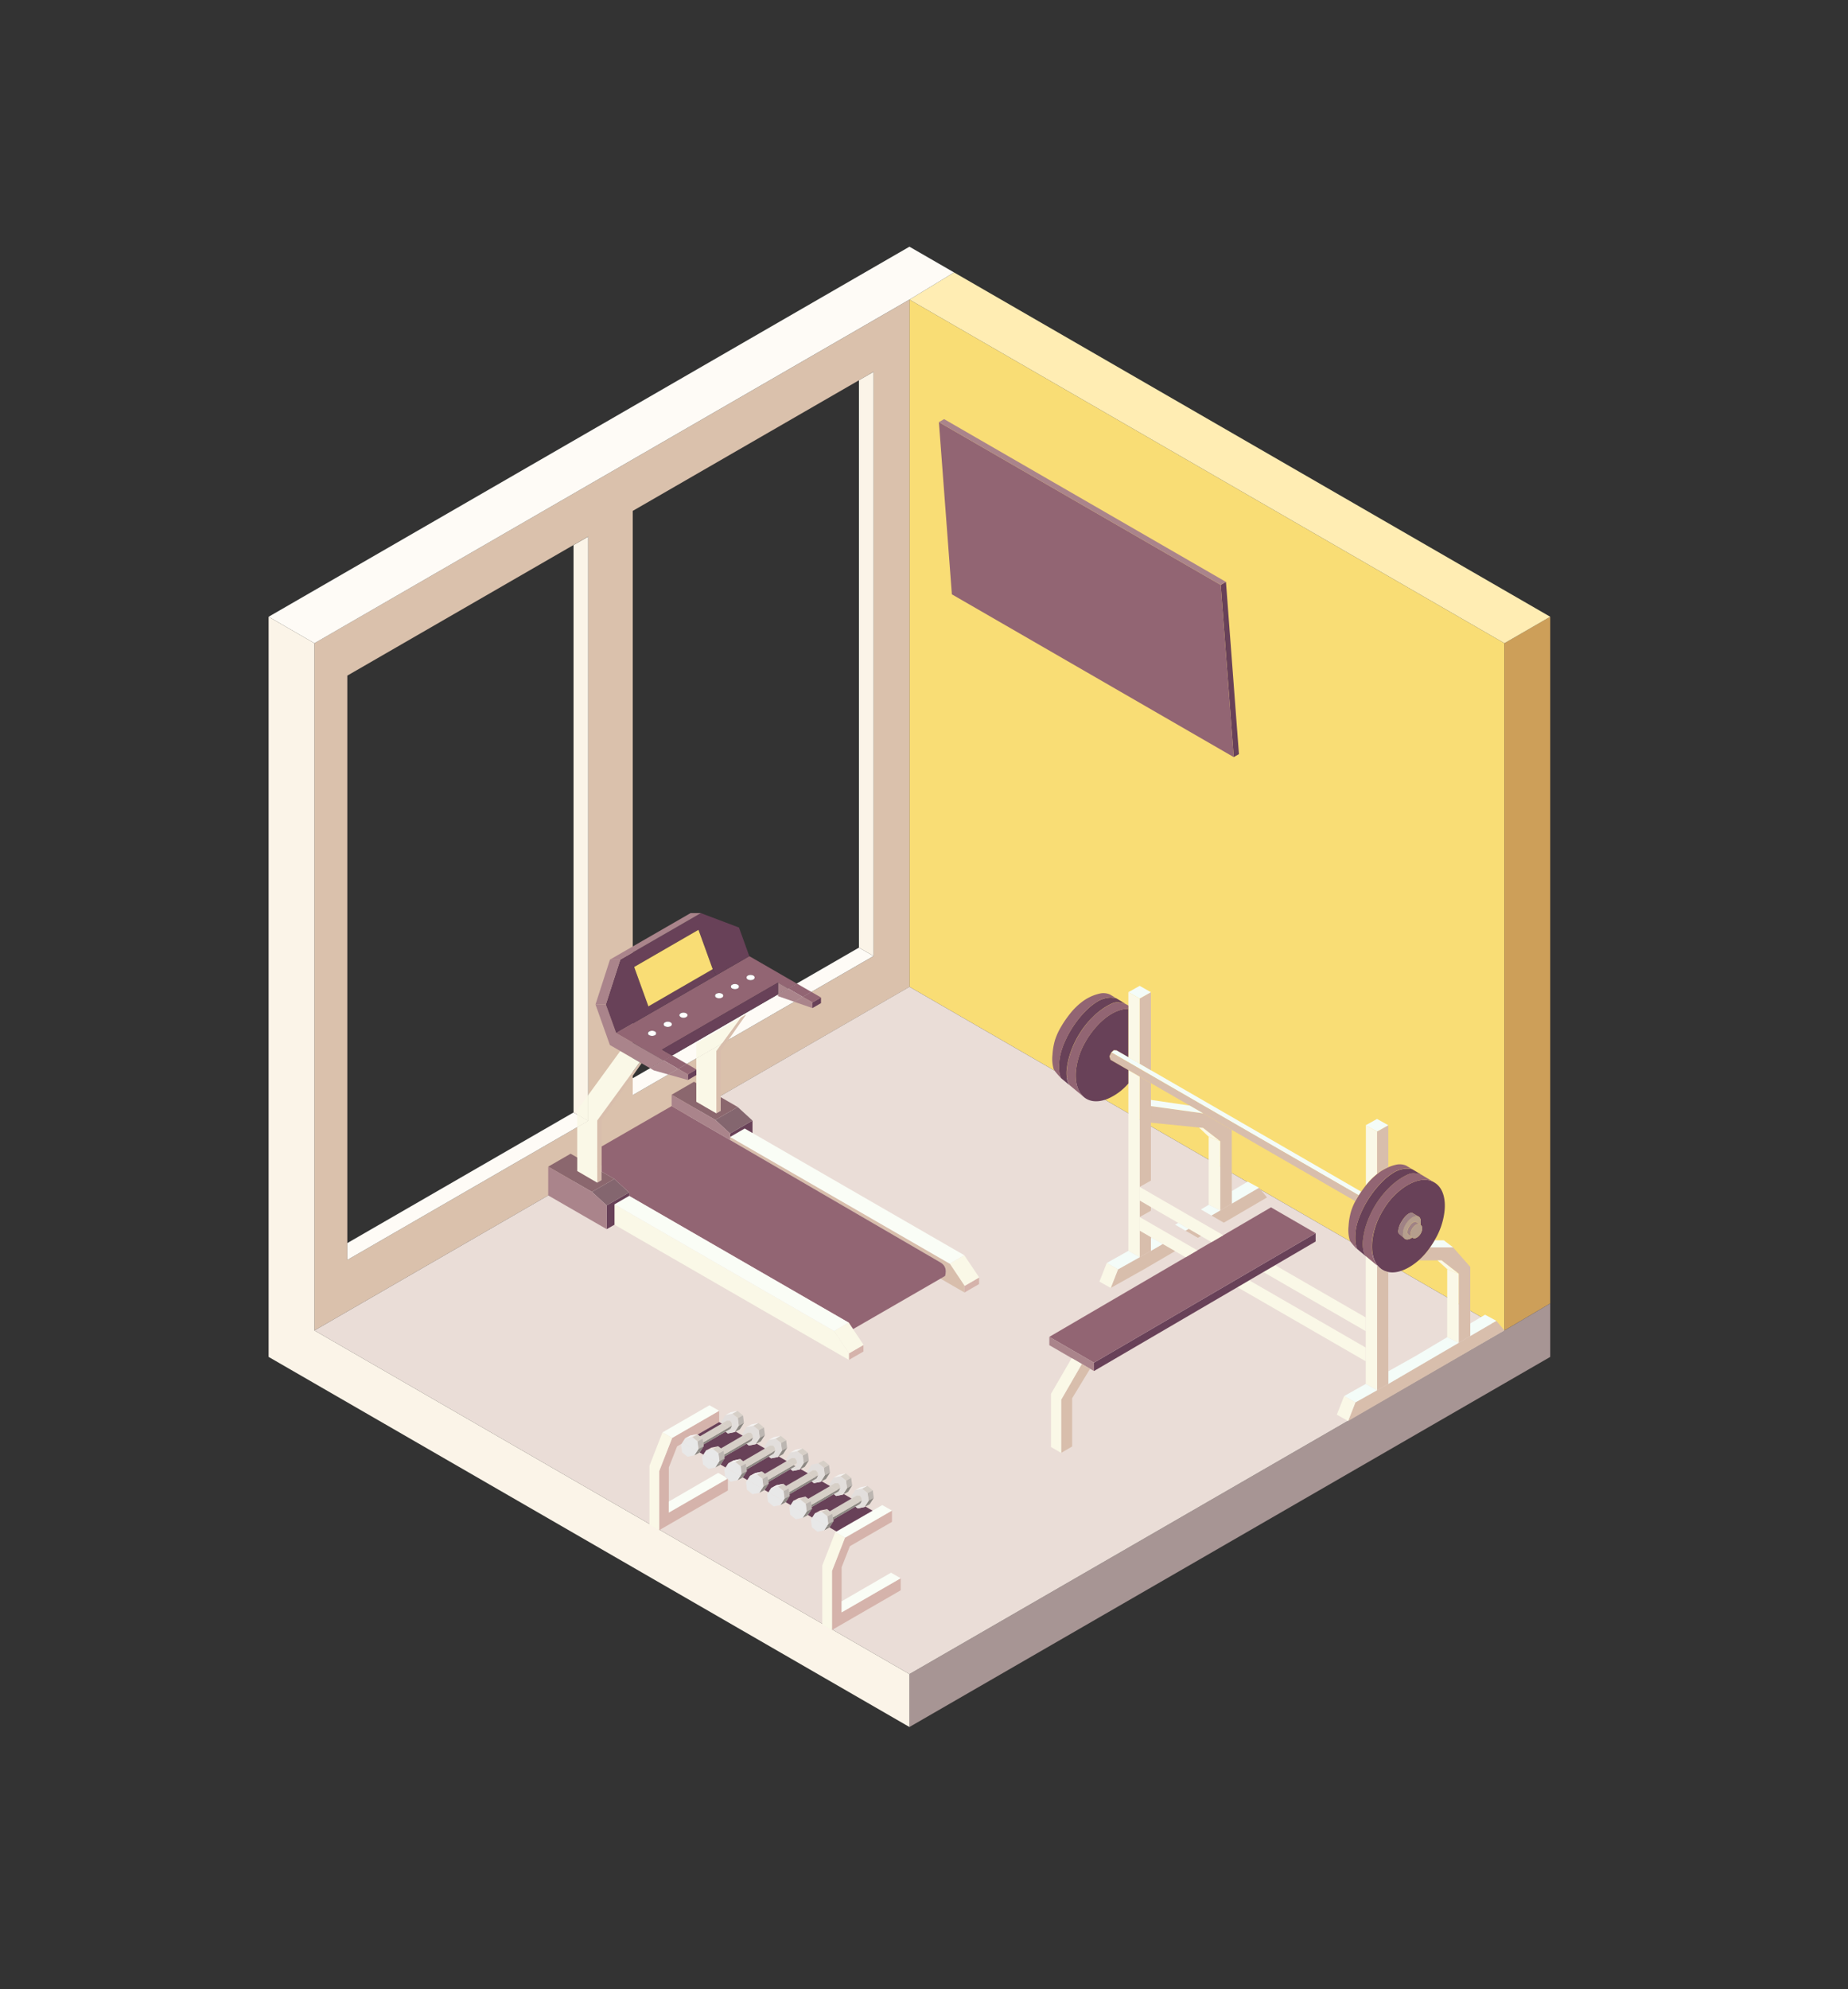 <svg xmlns="http://www.w3.org/2000/svg" viewBox="0 0 735.98 792"><rect x="0" y="0" width="735.98" height="792" fill="#333333" stroke="none"/><defs><style>.cls-1{fill:none;}.cls-2{fill:#f9dd75;}.cls-3{fill:#cd9f59;}.cls-4{fill:#a79594;}.cls-5{fill:#dac1ac;}.cls-6{fill:#fefbf6;}.cls-7{fill:#fbf4e8;}.cls-8{fill:#ffedb3;}.cls-9{fill:#eaddd7;}.cls-10{fill:#d8beac;}.cls-11{fill:#f4fcf8;}.cls-12{fill:#faf8e7;}.cls-13{fill:#684158;}.cls-14{fill:#926573;}.cls-15{fill:#b59e8d;}.cls-16{fill:#9f8285;}.cls-17{fill:#aa848b;}.cls-18{fill:#d5b3ab;}.cls-19{fill:#fafdf6;}.cls-20{fill:#bcb6b1;}.cls-21{fill:#8c8883;}.cls-22{fill:#d6cfc7;}.cls-23{fill:#e2dedc;}.cls-24{fill:#f4f3f2;}.cls-25{fill:#e8e8e8;}.cls-26{fill:#fff;}.cls-27{fill:#84666f;}.cls-28{fill:#8b676e;}</style></defs><g id="Background"><path class="cls-1" d="M138.34,269V494.91l90.08-52V217ZM252,203.41V429.29l90.08-52V151.41ZM138.34,269V494.91l90.08-52V217ZM252,203.41V429.29l90.08-52V151.41Zm110.19-84.13V392.91l237,136.81V256.09ZM138.34,269V494.91l90.08-52V217ZM252,203.41V429.29l90.08-52V151.41Zm110.19-84.13V392.91l237,136.81V256.09ZM138.34,269V494.91l90.08-52V217ZM252,203.41V429.29l90.08-52V151.41Zm110.19-84.13V392.91l237,136.81V256.09ZM138.34,269V494.91l90.08-52V217ZM252,203.41V429.29l90.08-52V151.41Zm110.19-84.13V392.91l237,136.81V256.09ZM138.34,269V494.91l90.08-52V217ZM252,203.41V429.29l90.08-52V151.41Zm110.19-84.13V392.91l237,136.81V256.09Zm0-21.06L380,108.47l237.43,137.1V540.26L362.19,687.59H656.88V98.22Zm237,157.87-237-136.81V392.91l237,136.81ZM252,429.29l90.08-52V151.41l-90.08,52ZM138.34,494.91l90.08-52V217l-90.08,52ZM362.19,119.28V392.91l237,136.81V256.09ZM252,203.41V429.29l90.08-52V151.41ZM138.34,269V494.91l90.08-52V217ZM362.19,119.28V392.91l237,136.81V256.09ZM252,203.41V429.29l90.08-52V151.41ZM138.34,269V494.91l90.08-52V217ZM362.19,119.28V392.91l237,136.81V256.09ZM252,203.41V429.29l90.08-52V151.41ZM138.34,269V494.91l90.08-52V217ZM362.19,119.28V392.91l237,136.81V256.09ZM252,203.41V429.29l90.08-52V151.41ZM138.34,269V494.91l90.08-52V217ZM107,540.26V245.57L362.19,98.22H67.5V687.59H362.19l-237-136.81ZM252,203.41V429.29l90.08-52V151.41ZM138.34,269V494.91l90.08-52V217Zm0,0V494.91l90.08-52V217ZM252,203.41V429.29l90.08-52V151.41Zm0,0V429.29l90.08-52V151.41ZM138.34,269V494.91l90.08-52V217Z"/><polygon class="cls-1" points="342.08 151.41 342.08 377.29 252 429.3 252 203.41 342.08 151.41"/><polygon class="cls-2" points="599.15 256.1 599.15 529.72 362.19 392.9 362.19 119.28 599.15 256.1"/><polygon class="cls-3" points="617.39 245.56 617.39 518.97 599.15 529.72 599.15 256.1 617.39 245.56"/><polygon class="cls-4" points="617.39 518.97 617.39 540.25 362.19 687.6 362.19 666.53 599.15 529.72 617.39 518.97"/><path class="cls-5" d="M125.22,256.09V529.72l237-136.81V119.28Zm109,190.18-95.9,55.37V269l90.08-52,5.82-3.37ZM347.9,380.65,252,436V203.41l90.08-52L347.9,148Z"/><polygon class="cls-6" points="347.9 380.64 252 436.01 252 429.3 342.08 377.29 347.9 380.64"/><polygon class="cls-6" points="234.24 446.26 138.34 501.63 138.34 494.92 228.42 442.92 234.24 446.26"/><polygon class="cls-7" points="347.9 148.04 347.9 380.64 342.08 377.29 342.08 151.41 347.9 148.04"/><polygon class="cls-7" points="234.24 213.66 234.24 446.26 228.42 442.92 228.42 217.03 234.24 213.66"/><polygon class="cls-8" points="617.39 245.56 599.15 256.1 362.19 119.28 379.96 108.47 617.39 245.56"/><polygon class="cls-6" points="379.96 108.47 362.19 119.28 125.22 256.1 106.98 245.56 362.19 98.22 379.96 108.47"/><polygon class="cls-9" points="599.15 529.72 362.19 666.53 125.22 529.72 362.19 392.9 599.15 529.72"/><polygon class="cls-7" points="362.19 666.53 362.19 687.6 125.22 550.78 106.98 540.25 106.98 245.56 125.22 256.1 125.22 529.72 362.19 666.53"/><line class="cls-1" x1="617.81" y1="518.72" x2="617.39" y2="518.97"/></g><g id="Objects"><polygon class="cls-10" points="595.94 525.88 599.15 529.72 536.9 565.77 539.81 558.35 548.42 553.52 552.91 551 580.94 534.63 585.55 531.93 595.94 525.88"/><polygon class="cls-11" points="595.94 525.88 585.55 531.93 585.55 526.93 591.43 523.45 595.94 525.88"/><path class="cls-10" d="M585.55,531.94l-4.61,2.7V507.11l-6.84-5.31H565a27.58,27.58,0,0,0,4.58-5.17h9.12l6.84,7.78v27.53Z"/><polygon class="cls-12" points="580.94 507.12 580.94 534.63 576.36 532.4 576.36 505.31 580.94 507.12"/><polygon class="cls-12" points="580.94 507.12 576.36 505.31 572.49 501.8 574.1 501.8 580.94 507.12"/><polygon class="cls-11" points="580.94 534.63 552.91 551 552.91 545.98 563.84 539.85 576.36 532.4 580.94 534.63"/><path class="cls-11" d="M578.71,496.63h-9.12c.44-.64.87-1.27,1.28-1.94.18-.29.36-.58.52-.88H575Z"/><path class="cls-13" d="M565,501.8a25.94,25.94,0,0,1-3.06,2.29c-2.5,1.6-5.91,3-9,2.36a6.81,6.81,0,0,1-3.16-1.44l-.23-.19h0a8.46,8.46,0,0,1-1.08-1.17h0c-2.21-2.94-2.3-7.23-1.82-10.47A29.57,29.57,0,0,1,551,481.55a28.33,28.33,0,0,1,8.51-9.06c3.15-2.09,7.91-4,11.75-1.68,4,2.39,4.49,7.8,4,11.7a28.55,28.55,0,0,1-3.93,11.3c-.16.3-.34.59-.52.88-.41.67-.84,1.3-1.28,1.94A27.58,27.58,0,0,1,565,501.8Zm.75-10.61c.56-.93,1.13-2.78-.06-3.55h0c.29-1.35.17-3-1-3.39l-2.29-1.36a1,1,0,0,0-.78.06A5.1,5.1,0,0,0,560,484a10.33,10.33,0,0,0-1.08,1.26c-.3.41-.59.85-.85,1.29a10.47,10.47,0,0,0-.67,1.34,9.06,9.06,0,0,0-.41,1.41,4,4,0,0,0-.12,1.24c0,.13,0,.25.37.72l2,1.7c.71.86,2,.59,3.21-.24l.09.07C563.79,493.57,565.18,492.16,565.76,491.19Z"/><path class="cls-14" d="M566,467.66l5.26,3.15c-3.84-2.29-8.6-.41-11.75,1.68a28.33,28.33,0,0,0-8.51,9.06,29.57,29.57,0,0,0-4.43,11.61c-.48,3.24-.39,7.53,1.82,10.47h0v.26l-4.5-3.75a6.39,6.39,0,0,1-1-2.58,14.14,14.14,0,0,1,0-4.59,28.82,28.82,0,0,1,.93-4.37,34.24,34.24,0,0,1,1.53-4.18,36.18,36.18,0,0,1,1.94-3.83,35.6,35.6,0,0,1,2.52-3.79,34.92,34.92,0,0,1,3.14-3.63,29.57,29.57,0,0,1,3.65-3.15,24,24,0,0,1,4-2.35c1.1-.52,2.25-.91,5.4,0Z"/><path class="cls-13" d="M562.44,465.53l3.58,2.13c-3.15-.89-4.3-.5-5.4,0a24,24,0,0,0-4,2.35,29.57,29.57,0,0,0-3.65,3.15,34.92,34.92,0,0,0-3.14,3.63,35.6,35.6,0,0,0-2.52,3.79,36.18,36.18,0,0,0-1.94,3.83,34.24,34.24,0,0,0-1.53,4.18,28.82,28.82,0,0,0-.93,4.37,14.14,14.14,0,0,0,0,4.59,6.39,6.39,0,0,0,1,2.58l-3.43-2.87a11.21,11.21,0,0,1-.75-3.84,21,21,0,0,1,.61-5.71A28.59,28.59,0,0,1,542,483a41.2,41.2,0,0,1,4.89-8.36,38.86,38.86,0,0,1,3.47-4,24.21,24.21,0,0,1,4.22-3.48,11.06,11.06,0,0,1,5.63-1.88A10.33,10.33,0,0,1,562.44,465.53Z"/><path class="cls-15" d="M565.7,487.64c1.19.77.62,2.62.06,3.55s-2,2.38-3.24,1.62l-.09-.07a.38.38,0,0,1-.13-.09h0c-1-.83-.43-2.54.1-3.45s2-2.37,3.24-1.6A.15.15,0,0,1,565.7,487.64Z"/><path class="cls-15" d="M564.66,484.24c1.21.37,1.33,2,1,3.39h0a.15.15,0,0,0-.07-.05l-1.8-1.08a.68.68,0,0,0-.53,0,2.82,2.82,0,0,0-1,.58,4.49,4.49,0,0,0-.66.73,6.19,6.19,0,0,0-.51.75,5.26,5.26,0,0,0-.39.79,4.63,4.63,0,0,0-.2.86,2.16,2.16,0,0,0,0,.76c0,.07,0,.15.29.46l1.46,1.2h0a.38.38,0,0,0,.13.09c-1.16.83-2.5,1.1-3.21.24a2.33,2.33,0,0,1-.48-1.2,7.37,7.37,0,0,1,1.28-4.56c.74-1.17,2.12-2.73,3.64-3A2.07,2.07,0,0,1,564.66,484.24Z"/><path class="cls-16" d="M563.83,486.51l1.8,1.08c-1.27-.77-2.66.64-3.24,1.6s-1.07,2.62-.1,3.45l-1.46-1.2c-.26-.31-.28-.39-.29-.46a2.16,2.16,0,0,1,0-.76,4.63,4.63,0,0,1,.2-.86,5.26,5.26,0,0,1,.39-.79,6.19,6.19,0,0,1,.51-.75,4.49,4.49,0,0,1,.66-.73,2.82,2.82,0,0,1,1-.58A.68.68,0,0,1,563.83,486.51Z"/><path class="cls-16" d="M562.37,482.88l2.29,1.36a2.07,2.07,0,0,0-1,0c-1.52.27-2.9,1.83-3.64,3a7.37,7.37,0,0,0-1.28,4.56,2.33,2.33,0,0,0,.48,1.2l-2-1.7c-.34-.47-.36-.59-.37-.72a4,4,0,0,1,.12-1.24,9.06,9.06,0,0,1,.41-1.41,10.47,10.47,0,0,1,.67-1.34c.26-.44.55-.88.85-1.29A10.33,10.33,0,0,1,560,484a5.1,5.1,0,0,1,1.56-1.08A1,1,0,0,1,562.37,482.88Z"/><path class="cls-14" d="M560.06,464.11l2.38,1.42a10.33,10.33,0,0,0-2.23-.3,11.06,11.06,0,0,0-5.63,1.88,24.21,24.21,0,0,0-4.22,3.48,38.86,38.86,0,0,0-3.47,4A41.2,41.2,0,0,0,542,483a28.59,28.59,0,0,0-1.65,4.78,21,21,0,0,0-.61,5.71,11.21,11.21,0,0,0,.75,3.84l-.44-.37c-2.2-2.39-2.43-2.94-2.6-3.51a14.64,14.64,0,0,1-.37-5.33,26.34,26.34,0,0,1,1-5.85,23.37,23.37,0,0,1,1.68-4c.25-.46.52-.93.79-1.4.19-.32.38-.65.58-.95.31-.49.63-1,1-1.46q.88-1.29,1.86-2.49a.13.13,0,0,1,0-.06,27,27,0,0,1,4.45-4.5l.21-.16a18.44,18.44,0,0,1,4.28-2.52,17.42,17.42,0,0,1,3.06-1A6.47,6.47,0,0,1,560.06,464.11Z"/><path class="cls-10" d="M552.91,546v5l-4.49,2.52V503.9l1.08.91h0l.23.19a6.81,6.81,0,0,0,3.16,1.44Z"/><path class="cls-10" d="M552.91,464.69h0a18.44,18.44,0,0,0-4.28,2.52l-.21.16V450.53l4.49-2.51Z"/><polygon class="cls-11" points="552.91 448.01 548.42 450.52 543.92 448.01 548.42 445.5 552.91 448.01"/><polygon class="cls-12" points="548.42 503.89 548.42 553.52 543.92 551 543.92 542 543.92 536.54 543.92 531.43 543.92 530 543.92 524.55 543.92 519.45 543.92 500.14 548.42 503.89"/><path class="cls-12" d="M548.42,450.53v16.85a27,27,0,0,0-4.45,4.5.13.13,0,0,0,0,.06h0V448Z"/><polygon class="cls-11" points="548.42 553.52 539.81 558.35 535.31 555.84 543.92 551 548.42 553.52"/><polygon class="cls-12" points="543.92 536.54 543.92 542 492.82 512.5 497.51 509.75 543.92 536.54"/><polygon class="cls-12" points="543.92 524.55 543.92 530 503.14 506.46 507.84 503.73 543.92 524.55"/><path class="cls-11" d="M458.37,426.11l83.7,48.32c-.32.47-.64,1-1,1.46L442.63,419l1-.89,1.07.05,4.72,2.72,4.5,2.6Z"/><path class="cls-10" d="M541.12,475.89c-.2.3-.39.63-.58.95-.27.47-.54.94-.79,1.4l-49.18-28.38-11.4-6.58-5.34-3.09-15.46-8.92-4.49-2.59-4.5-2.61L442.32,422l-.44-1.38.75-1.58Z"/><polygon class="cls-12" points="539.81 558.35 536.9 565.77 532.4 563.25 535.31 555.84 539.81 558.35"/><polygon class="cls-13" points="523.97 490.99 523.97 494.3 512.24 501.15 507.84 503.73 503.14 506.46 501.92 507.18 497.51 509.75 492.82 512.5 435.69 545.87 435.69 542.55 523.97 490.99"/><polygon class="cls-14" points="523.97 490.99 435.69 542.55 417.9 532.27 472.17 500.57 476.86 497.82 481.27 495.25 482.49 494.55 487.19 491.8 491.59 489.23 506.18 480.7 523.97 490.99"/><polygon class="cls-10" points="501.4 472.89 504.61 476.75 487.39 486.81 482.46 483.95 485.95 481.92 490.57 479.23 490.57 479.21 501.4 472.89"/><polygon class="cls-11" points="501.4 472.89 490.57 479.21 490.57 474.23 496.89 470.46 501.4 472.89"/><polygon class="cls-13" points="488.25 231.68 493.42 300.25 491.34 301.44 486.17 232.88 488.25 231.68"/><polygon class="cls-14" points="486.17 232.88 491.34 301.44 379.09 236.63 373.92 168.06 486.17 232.88"/><polygon class="cls-10" points="490.57 474.23 490.57 479.21 490.57 479.23 485.95 481.92 485.95 454.39 479.11 449.07 477.51 448.92 458.37 447 458.37 440.39 479.17 443.27 490.57 449.86 490.57 474.23"/><polygon class="cls-17" points="488.25 231.68 486.17 232.88 373.92 168.06 376 166.87 488.25 231.68"/><polygon class="cls-12" points="469.25 486.89 458.37 480.62 453.88 478.01 453.88 472.56 487.19 491.8 482.49 494.55 482.49 494.54 478.29 492.12 473.37 489.27 469.25 486.89"/><polygon class="cls-12" points="485.95 454.39 485.95 481.92 481.38 479.69 481.37 479.69 481.37 452.58 485.95 454.39"/><polygon class="cls-12" points="485.95 454.39 481.37 452.58 477.51 448.92 479.11 449.07 485.95 454.39"/><polygon class="cls-11" points="485.95 481.92 482.46 483.95 478.27 481.54 481.37 479.69 481.38 479.69 485.95 481.92"/><polygon class="cls-11" points="473.83 440.19 479.17 443.27 458.37 440.39 458.37 437.92 473.83 440.19"/><polygon class="cls-10" points="473.37 489.27 478.29 492.12 477.07 492.83 472.14 489.99 473.37 489.27"/><polygon class="cls-12" points="476.86 497.82 472.17 500.57 467.97 498.14 463.04 495.31 458.71 492.81 458.37 492.61 453.88 490.01 453.88 484.56 476.86 497.82"/><polygon class="cls-11" points="469.25 486.89 473.37 489.27 472.14 489.99 468 487.6 469.25 486.89"/><polygon class="cls-10" points="467.97 498.14 455.46 505.45 442.36 512.79 445.27 505.38 453.88 500.55 458.37 498.02 463.04 495.31 467.97 498.14"/><polygon class="cls-11" points="463.04 495.31 458.37 498.02 458.37 493 458.71 492.81 463.04 495.31"/><polygon class="cls-10" points="453.88 478.01 458.37 480.62 458.37 482.04 453.88 484.56 453.88 478.01"/><polygon class="cls-10" points="458.37 493 458.37 498.02 453.88 500.55 453.88 490.01 458.37 492.61 458.37 493"/><polygon class="cls-10" points="458.37 447 458.37 470.05 453.88 472.56 453.88 428.68 458.37 431.26 458.37 437.92 458.37 440.39 458.37 447"/><polygon class="cls-10" points="458.37 395.04 458.37 426.11 453.88 423.5 453.88 397.56 458.37 395.04"/><polygon class="cls-11" points="458.37 395.04 453.88 397.56 449.38 395.04 453.88 392.51 458.37 395.04"/><polygon class="cls-12" points="449.38 426.07 453.88 428.68 453.88 472.56 453.88 478.01 453.88 484.56 453.88 490.01 453.88 500.55 449.38 498.02 449.38 431.38 449.38 426.07"/><polygon class="cls-12" points="453.88 397.56 453.88 423.5 449.38 420.92 449.38 401.69 449.38 400.35 449.38 395.04 453.88 397.56"/><polygon class="cls-11" points="453.88 500.55 445.27 505.38 440.77 502.86 449.38 498.02 453.88 500.55"/><path class="cls-13" d="M449.38,426.07v5.31a22.69,22.69,0,0,1-8,6c-3,1.29-6.73,1.79-9.58-.48l-.22-.2c-3-2.6-3.42-7.14-3.06-10.62a28.45,28.45,0,0,1,3.52-10.85c3-5.56,9.8-13.57,17.32-13.57v19.22l-4.72-2.72-1.07-.05-1,.89-.75,1.58.44,1.38Z"/><path class="cls-14" d="M449.38,400.35v1.34c-7.52,0-14.31,8-17.32,13.57a28.45,28.45,0,0,0-3.52,10.85c-.36,3.48.06,8,3.06,10.62l-5.6-4.66a6,6,0,0,1-1-2.59,14.39,14.39,0,0,1,0-4.58,30.12,30.12,0,0,1,.94-4.37,35,35,0,0,1,1.52-4.19,36.18,36.18,0,0,1,1.94-3.83,40.19,40.19,0,0,1,2.52-3.79A35,35,0,0,1,435,405.1,29.66,29.66,0,0,1,438.7,402a23.61,23.61,0,0,1,4-2.36c1.1-.5,2.24-.91,5.41,0Z"/><path class="cls-13" d="M444.52,397.44l3.59,2.15c-3.17-.91-4.31-.5-5.41,0a23.61,23.61,0,0,0-4,2.36A29.66,29.66,0,0,0,435,405.1a35,35,0,0,0-3.14,3.62,40.19,40.19,0,0,0-2.52,3.79,36.18,36.18,0,0,0-1.94,3.83,35,35,0,0,0-1.52,4.19,30.12,30.12,0,0,0-.94,4.37,14.39,14.39,0,0,0,0,4.58,6,6,0,0,0,1,2.59l-3.44-2.88a11.16,11.16,0,0,1-.75-3.84,21,21,0,0,1,.61-5.7,29.34,29.34,0,0,1,1.65-4.79,41.17,41.17,0,0,1,4.9-8.35,39,39,0,0,1,3.46-4,25,25,0,0,1,4.22-3.46,11,11,0,0,1,5.63-1.88,10.6,10.6,0,0,1,2.23.29Z"/><polygon class="cls-12" points="445.27 505.38 442.36 512.79 437.86 510.27 440.77 502.86 445.27 505.38"/><path class="cls-14" d="M442.14,396l2.37,1.42a10.6,10.6,0,0,0-2.23-.29,11,11,0,0,0-5.63,1.88,25,25,0,0,0-4.22,3.46,39,39,0,0,0-3.46,4,41.17,41.17,0,0,0-4.9,8.35,29.34,29.34,0,0,0-1.65,4.79,21,21,0,0,0-.61,5.7,11.16,11.16,0,0,0,.75,3.84l-.44-.37c-2.2-2.39-2.43-2.94-2.6-3.5a14.68,14.68,0,0,1-.36-5.34,26.32,26.32,0,0,1,1-5.84,25.57,25.57,0,0,1,2.47-5.38,41.27,41.27,0,0,1,3.43-5,26.38,26.38,0,0,1,4.66-4.67,18.12,18.12,0,0,1,7.34-3.48A6.5,6.5,0,0,1,442.14,396Z"/><polygon class="cls-17" points="435.69 542.55 435.69 545.87 434.13 544.97 430.85 543.07 426.8 540.73 417.9 535.58 417.9 532.27 435.69 542.55"/><polygon class="cls-10" points="430.85 543.07 434.13 544.97 426.99 556.72 426.99 575.91 422.62 578.47 422.62 557.3 430.85 543.07"/><polygon class="cls-12" points="430.85 543.07 422.62 557.3 422.62 578.47 418.56 576.13 418.56 554.96 426.8 540.73 430.85 543.07"/><polygon class="cls-18" points="389.92 508.65 389.92 511.25 384.1 514.62 384.1 512.01 389.92 508.65"/><polygon class="cls-12" points="389.92 508.54 389.92 508.65 384.1 512.01 384.1 511.89 378.22 503.12 384.03 499.76 389.92 508.54"/><path class="cls-10" d="M384.1,512v2.59l-9.56-5.51L376.4,508c.69-2.47.07-4.26-1.84-5.38l-83.79-48.73v-1.25l87.45,50.45,5.88,8.79Z"/><polygon class="cls-19" points="384.03 499.76 378.22 503.12 290.77 452.67 296.58 449.31 299.69 451.1 299.69 451.11 384.03 499.76"/><path class="cls-14" d="M374.56,502.64c1.91,1.12,2.53,2.91,1.84,5.38l-1.86,1.08-34.81,20.09L338,526.6l-87.45-50.45v-1.37l-5.89-5.39-5.1-2.95v-9.95l27.93-16.11,23.29,13.53Z"/><polygon class="cls-18" points="358.71 628.37 358.71 633.17 331.34 648.98 331.34 625.5 336.52 612.24 355.23 601.43 355.23 605.93 338.47 615.62 335.19 623.99 335.19 637.55 335.19 641.95 358.71 628.37"/><polygon class="cls-19" points="358.71 628.37 335.19 641.95 335.19 637.55 354.85 626.16 358.71 628.37"/><polygon class="cls-19" points="355.23 601.43 336.52 612.24 332.66 610.04 347.51 601.47 351.37 599.24 355.23 601.43"/><polygon class="cls-20" points="347.59 593.35 347.98 596.38 345.93 597.49 345.53 594.46 347.59 593.35"/><polygon class="cls-21" points="347.98 596.38 346.35 598.91 344.67 599.83 344.49 599.72 345.93 597.49 347.98 596.38"/><polygon class="cls-22" points="347.59 593.35 345.53 594.46 343.34 592.7 345.4 591.59 347.59 593.35"/><polygon class="cls-13" points="347.51 601.47 333.13 609.76 330.33 608.14 331.93 605.64 331.84 604.98 331.89 604.97 340.67 599.85 341.59 600.59 344.29 600.02 344.67 599.83 347.51 601.47"/><polygon class="cls-23" points="345.53 594.46 345.93 597.49 344.49 599.72 342.64 598.65 343.22 597.48 343.06 596.39 342.41 595.5 341.18 595.48 339.16 596.64 339.08 596.61 339.01 595.78 340.64 593.25 343.34 592.7 345.53 594.46"/><polygon class="cls-24" points="345.4 591.59 343.34 592.7 340.64 593.25 342.7 592.14 345.4 591.59"/><polygon class="cls-23" points="344.49 599.72 344.29 600.02 341.59 600.59 340.67 599.85 342.62 598.71 342.64 598.65 344.49 599.72"/><polygon class="cls-18" points="343.88 535.5 343.88 538.1 338.07 541.45 338.07 538.86 343.88 535.5"/><polygon class="cls-12" points="343.88 535.38 343.88 535.5 338.07 538.86 338.07 538.74 332.18 529.96 337.99 526.6 339.73 529.18 343.88 535.38"/><polygon class="cls-22" points="343.06 596.39 343.22 597.48 341.91 598.24 339.16 596.64 341.18 595.48 342.41 595.5 343.06 596.39"/><polygon class="cls-21" points="343.22 597.48 342.64 598.65 341.91 598.24 343.22 597.48"/><polygon class="cls-21" points="342.64 598.65 342.62 598.71 340.67 599.85 331.89 604.97 331.84 604.98 331.73 604.14 331.74 604.14 341.91 598.24 342.64 598.65"/><polygon class="cls-22" points="339.16 596.64 341.91 598.24 331.74 604.14 331.73 604.14 331.53 602.61 330.44 601.74 330.44 601.73 339.09 596.68 339.16 596.64"/><polygon class="cls-20" points="338.99 588.38 339.39 591.41 337.33 592.52 336.94 589.49 338.99 588.38"/><polygon class="cls-21" points="339.39 591.41 337.76 593.96 336.07 594.87 335.9 594.76 337.33 592.52 339.39 591.41"/><polygon class="cls-13" points="339.09 596.68 330.44 601.73 330.44 601.74 329.34 600.86 326.64 601.4 324.59 602.51 323.5 604.21 321.73 603.18 323.34 600.68 323.25 600.01 323.29 600 332.08 594.88 333 595.62 335.7 595.07 336.07 594.87 339.08 596.61 339.09 596.68"/><polygon class="cls-22" points="338.99 588.38 336.94 589.49 334.75 587.74 336.8 586.63 338.99 588.38"/><polygon class="cls-12" points="338.07 538.86 338.07 541.45 244.73 487.61 244.73 479.5 332.18 529.96 338.07 538.74 338.07 538.86"/><polygon class="cls-19" points="337.99 526.6 332.18 529.96 244.73 479.5 250.54 476.14 337.99 526.6"/><polygon class="cls-23" points="336.94 589.49 337.33 592.52 335.9 594.76 334.05 593.7 334.63 592.51 334.47 591.43 333.81 590.53 332.58 590.5 330.56 591.68 330.49 591.64 330.41 590.83 332.04 588.28 334.75 587.74 336.94 589.49"/><polygon class="cls-24" points="336.8 586.63 334.75 587.74 332.04 588.28 334.1 587.17 336.8 586.63"/><polygon class="cls-12" points="336.52 612.24 331.34 625.5 331.34 648.98 327.48 646.78 327.48 623.29 332.66 610.04 336.52 612.24"/><polygon class="cls-23" points="335.9 594.76 335.7 595.07 333 595.62 332.08 594.88 334.03 593.75 334.05 593.7 335.9 594.76"/><polygon class="cls-22" points="334.47 591.43 334.63 592.51 333.32 593.27 330.56 591.68 332.58 590.5 333.81 590.53 334.47 591.43"/><polygon class="cls-21" points="334.63 592.51 334.05 593.7 333.32 593.27 334.63 592.51"/><polygon class="cls-21" points="334.05 593.7 334.03 593.75 332.08 594.88 323.29 600 323.25 600.01 323.14 599.18 333.32 593.27 334.05 593.7"/><polygon class="cls-22" points="333.32 593.27 323.14 599.18 322.94 597.64 321.85 596.77 321.85 596.76 330.5 591.73 330.5 591.72 330.56 591.68 333.32 593.27"/><polygon class="cls-20" points="331.84 604.98 331.93 605.64 329.87 606.75 329.48 603.72 331.53 602.61 331.73 604.14 331.84 604.98"/><polygon class="cls-21" points="331.93 605.64 330.33 608.14 329.34 607.58 329.87 606.75 331.93 605.64"/><polygon class="cls-22" points="331.53 602.61 329.48 603.72 327.29 601.97 329.34 600.86 330.44 601.74 331.53 602.61"/><polygon class="cls-20" points="330.16 583.27 330.55 586.32 328.49 587.42 328.1 584.38 330.16 583.27"/><polygon class="cls-21" points="330.55 586.32 328.92 588.86 327.24 589.76 327.06 589.65 328.49 587.42 330.55 586.32"/><polygon class="cls-13" points="330.5 591.72 330.5 591.73 321.85 596.76 321.85 596.77 320.75 595.89 318.05 596.45 315.99 597.55 314.91 599.25 312.89 598.09 314.5 595.58 314.41 594.91 314.46 594.9 323.24 589.78 324.16 590.51 326.86 589.97 327.24 589.76 330.49 591.64 330.5 591.72"/><polygon class="cls-21" points="330.33 608.14 330.3 608.18 328.24 609.29 329.34 607.58 330.33 608.14"/><polygon class="cls-22" points="330.16 583.27 328.1 584.38 325.91 582.63 327.97 581.52 330.16 583.27"/><polygon class="cls-25" points="329.48 603.72 329.87 606.75 329.34 607.58 323.5 604.21 324.59 602.51 327.29 601.97 329.48 603.72"/><polygon class="cls-25" points="329.34 607.58 328.24 609.29 325.54 609.85 323.35 608.1 322.95 605.05 323.5 604.21 329.34 607.58"/><polygon class="cls-23" points="328.1 584.38 328.49 587.42 327.06 589.65 325.21 588.6 325.79 587.41 325.63 586.34 324.98 585.43 323.75 585.4 321.73 586.59 321.65 586.53 321.58 585.73 323.21 583.18 325.91 582.63 328.1 584.38"/><polygon class="cls-23" points="327.06 589.65 326.86 589.97 324.16 590.51 323.24 589.78 325.19 588.64 325.21 588.6 327.06 589.65"/><polygon class="cls-13" points="326.97 397.15 326.97 399.39 323.55 401.37 323.55 399.13 326.97 397.15"/><polygon class="cls-14" points="326.97 397.15 323.55 399.13 319.72 396.92 323.14 394.94 326.97 397.15"/><polygon class="cls-22" points="325.63 586.34 325.79 587.41 324.48 588.17 321.73 586.59 323.75 585.4 324.98 585.43 325.63 586.34"/><polygon class="cls-21" points="325.79 587.41 325.21 588.6 324.48 588.17 325.79 587.41"/><polygon class="cls-21" points="325.21 588.6 325.19 588.64 323.24 589.78 314.46 594.9 314.41 594.91 314.3 594.09 314.31 594.09 324.48 588.17 325.21 588.6"/><polygon class="cls-22" points="321.73 586.59 324.48 588.17 314.31 594.09 314.3 594.09 314.1 592.54 313.01 591.66 321.66 586.63 321.73 586.59"/><polygon class="cls-17" points="323.55 399.13 323.55 401.37 316.35 398.87 319.72 396.92 323.55 399.13"/><polygon class="cls-20" points="323.25 600.01 323.34 600.68 321.28 601.79 320.88 598.75 322.94 597.64 323.14 599.18 323.25 600.01"/><polygon class="cls-21" points="323.34 600.68 321.73 603.18 320.75 602.62 321.28 601.79 323.34 600.68"/><polygon class="cls-14" points="323.14 394.94 319.72 396.92 313.9 393.56 317.31 391.58 323.14 394.94"/><polygon class="cls-22" points="322.94 597.64 320.88 598.75 318.69 597 320.75 595.89 321.85 596.77 322.94 597.64"/><polygon class="cls-20" points="321.74 578.41 322.13 581.46 320.08 582.57 319.68 579.52 321.74 578.41"/><polygon class="cls-21" points="322.13 581.46 320.5 584 318.82 584.9 318.64 584.79 320.08 582.57 322.13 581.46"/><polygon class="cls-22" points="321.74 578.41 319.68 579.52 317.49 577.77 319.55 576.66 321.74 578.41"/><polygon class="cls-21" points="321.73 603.18 321.7 603.23 319.65 604.34 320.75 602.62 321.73 603.18"/><polygon class="cls-13" points="321.65 586.53 321.66 586.63 313.01 591.66 311.92 590.78 309.21 591.35 307.16 592.46 306.07 594.14 304.47 593.22 306.08 590.72 305.99 590.04 306.04 590.03 314.82 584.91 315.74 585.65 318.44 585.11 318.82 584.9 321.65 586.53"/><polygon class="cls-25" points="320.88 598.75 321.28 601.79 320.75 602.62 314.91 599.25 315.99 597.55 318.69 597 320.88 598.75"/><polygon class="cls-25" points="320.75 602.62 319.65 604.34 316.94 604.88 314.75 603.13 314.36 600.1 314.91 599.25 320.75 602.62"/><polygon class="cls-23" points="319.68 579.52 320.08 582.57 318.64 584.79 316.79 583.74 317.37 582.55 317.21 581.48 316.56 580.58 315.33 580.54 313.31 581.73 313.23 581.67 313.16 580.87 314.79 578.33 317.49 577.77 319.68 579.52"/><polygon class="cls-17" points="319.72 396.92 316.35 398.87 309.84 396.6 309.84 395.89 313.9 393.56 319.72 396.92"/><polygon class="cls-24" points="319.55 576.66 317.49 577.77 314.79 578.33 316.85 577.22 319.55 576.66"/><polygon class="cls-23" points="318.64 584.79 318.44 585.11 315.74 585.65 314.82 584.91 316.77 583.78 316.79 583.74 318.64 584.79"/><polygon class="cls-22" points="317.21 581.48 317.37 582.55 316.06 583.32 313.31 581.73 315.33 580.54 316.56 580.58 317.21 581.48"/><path class="cls-14" d="M298.42,380.69l18.89,10.9-3.41,2-4.06-2.34-46.2,26.67,4.06,2.34-3.41,2L252,415.11v-7.63l33.23-19.18Zm2.13,8.51c0-.8-1-1.05-1.62-1.05s-1.63.25-1.63,1.05,1,1.06,1.63,1.06S300.55,390,300.55,389.2Zm-6.26,3.62c0-.8-1-1.05-1.62-1.05S291,392,291,392.82s1,1,1.63,1S294.29,393.61,294.29,392.82ZM288,396.43c0-.79-1-1.05-1.62-1.05s-1.63.26-1.63,1.05,1,1.05,1.63,1.05S288,397.23,288,396.43Zm-14.2,7.77c0-.8-1-1.05-1.63-1.05s-1.63.25-1.63,1.05,1,1.06,1.63,1.06S273.83,405,273.83,404.2Zm-6.26,3.62c0-.79-1-1.05-1.63-1.05s-1.63.26-1.63,1.05,1,1.06,1.63,1.06S267.57,408.61,267.57,407.82Zm-6.26,3.62c0-.8-1-1.06-1.63-1.06s-1.63.26-1.63,1.06,1,1,1.63,1S261.31,412.23,261.31,411.44Z"/><polygon class="cls-21" points="316.79 583.74 316.77 583.78 314.82 584.91 306.04 590.03 305.99 590.04 305.88 589.23 305.89 589.23 316.06 583.32 316.79 583.74"/><polygon class="cls-22" points="313.31 581.73 316.06 583.32 305.89 589.23 305.88 589.23 305.68 587.68 304.59 586.8 313.24 581.76 313.31 581.73"/><polygon class="cls-20" points="314.41 594.91 314.5 595.58 312.44 596.68 312.05 593.65 314.1 592.54 314.3 594.09 314.41 594.91"/><polygon class="cls-21" points="314.5 595.58 312.89 598.09 311.91 597.51 312.44 596.68 314.5 595.58"/><polygon class="cls-22" points="314.1 592.54 312.05 593.65 309.86 591.89 311.92 590.78 313.01 591.66 314.1 592.54"/><polygon class="cls-17" points="313.9 393.56 309.84 395.89 309.84 391.21 313.9 393.56"/><polygon class="cls-20" points="313.08 573.41 313.47 576.46 311.42 577.57 311.02 574.52 313.08 573.41"/><polygon class="cls-21" points="313.47 576.46 311.84 579 310.16 579.9 309.98 579.8 311.42 577.57 313.47 576.46"/><polygon class="cls-13" points="313.23 581.67 313.24 581.76 304.59 586.8 303.49 585.92 300.79 586.49 298.74 587.6 297.65 589.28 295.81 588.22 297.42 585.72 297.33 585.05 297.38 585.04 306.16 579.92 307.08 580.65 309.79 580.11 310.16 579.9 313.23 581.67"/><polygon class="cls-22" points="313.08 573.41 311.02 574.52 308.83 572.77 310.89 571.66 313.08 573.41"/><polygon class="cls-21" points="311.91 597.51 312.89 598.09 312.87 598.12 310.81 599.23 311.91 597.51"/><polygon class="cls-25" points="312.05 593.65 312.44 596.68 311.91 597.51 306.07 594.14 307.16 592.46 309.86 591.89 312.05 593.65"/><polygon class="cls-24" points="311.92 590.78 309.86 591.89 307.16 592.46 309.21 591.35 311.92 590.78"/><polygon class="cls-25" points="311.91 597.51 310.81 599.23 308.11 599.78 305.92 598.02 305.52 595 306.07 594.14 311.91 597.51"/><polygon class="cls-23" points="311.02 574.52 311.42 577.57 309.98 579.8 308.14 578.74 308.72 577.55 308.55 576.48 307.9 575.58 306.67 575.54 304.65 576.73 304.57 576.67 304.5 575.87 306.13 573.33 308.83 572.77 311.02 574.52"/><polygon class="cls-24" points="310.89 571.66 308.83 572.77 306.13 573.33 308.19 572.22 310.89 571.66"/><polygon class="cls-23" points="308.14 578.74 309.98 579.8 309.79 580.11 307.08 580.65 306.16 579.92 308.12 578.78 308.14 578.74"/><polygon class="cls-13" points="309.84 391.21 309.84 395.89 267.7 420.23 263.64 417.88 309.84 391.21"/><polygon class="cls-22" points="308.55 576.48 308.72 577.55 307.41 578.32 304.65 576.73 306.67 575.54 307.9 575.58 308.55 576.48"/><polygon class="cls-21" points="308.72 577.55 308.14 578.74 307.41 578.32 308.72 577.55"/><polygon class="cls-21" points="308.14 578.74 308.12 578.78 306.16 579.92 297.38 585.04 297.33 585.05 297.23 584.23 307.41 578.32 308.14 578.74"/><polygon class="cls-22" points="307.41 578.32 297.23 584.23 297.03 582.68 295.93 581.8 304.58 576.76 304.65 576.73 307.41 578.32"/><polygon class="cls-20" points="305.99 590.04 306.08 590.72 304.02 591.83 303.63 588.79 305.68 587.68 305.88 589.23 305.99 590.04"/><polygon class="cls-21" points="306.08 590.72 304.47 593.22 303.49 592.65 304.02 591.83 306.08 590.72"/><polygon class="cls-22" points="305.68 587.68 303.63 588.79 301.44 587.03 303.49 585.92 304.59 586.8 305.68 587.68"/><polygon class="cls-20" points="304.23 568.32 304.63 571.35 302.57 572.46 302.18 569.41 304.23 568.32"/><polygon class="cls-21" points="304.63 571.35 303 573.88 301.31 574.79 301.13 574.7 302.57 572.46 304.63 571.35"/><polygon class="cls-13" points="304.57 576.67 304.58 576.76 295.93 581.8 294.84 580.92 292.14 581.49 290.08 582.6 289 584.28 286.97 583.12 288.58 580.62 288.49 579.95 288.53 579.93 297.32 574.82 298.24 575.55 300.94 575 301.31 574.79 304.57 576.67"/><polygon class="cls-21" points="304.47 593.22 304.45 593.25 302.39 594.37 303.49 592.65 304.47 593.22"/><polygon class="cls-22" points="304.23 568.32 302.18 569.41 299.99 567.66 302.04 566.55 304.23 568.32"/><polygon class="cls-25" points="303.63 588.79 304.02 591.83 303.49 592.65 297.65 589.28 298.74 587.6 301.44 587.03 303.63 588.79"/><polygon class="cls-25" points="297.65 589.28 303.49 592.65 302.39 594.37 299.69 594.92 297.5 593.16 297.1 590.13 297.65 589.28"/><polygon class="cls-24" points="303.49 585.92 301.44 587.03 298.74 587.6 300.79 586.49 303.49 585.92"/><polygon class="cls-23" points="302.18 569.41 302.57 572.46 301.13 574.7 299.29 573.63 299.87 572.45 299.71 571.37 299.05 570.47 297.82 570.45 295.81 571.62 295.73 571.58 295.65 570.75 297.28 568.22 299.99 567.66 302.18 569.41"/><polygon class="cls-24" points="302.04 566.55 299.99 567.66 297.28 568.22 299.34 567.11 302.04 566.55"/><polygon class="cls-23" points="299.29 573.63 301.13 574.7 300.94 575 298.24 575.55 297.32 574.82 299.27 573.67 299.29 573.63"/><path class="cls-26" d="M298.93,388.15c.6,0,1.62.25,1.62,1.05s-1,1.06-1.62,1.06-1.63-.27-1.63-1.06S298.32,388.15,298.93,388.15Z"/><polygon class="cls-22" points="299.71 571.37 299.87 572.45 298.56 573.21 295.81 571.62 297.82 570.45 299.05 570.47 299.71 571.37"/><polygon class="cls-21" points="299.87 572.45 299.29 573.63 298.56 573.21 299.87 572.45"/><polygon class="cls-13" points="299.69 446.15 299.69 451.1 296.58 449.31 290.77 452.67 290.77 451.31 299.69 446.15"/><polygon class="cls-27" points="299.69 446.15 290.77 451.31 284.88 445.89 293.8 440.75 299.69 446.15"/><polygon class="cls-21" points="298.56 573.21 299.29 573.63 299.27 573.67 297.32 574.82 288.53 579.93 288.49 579.95 288.38 579.12 298.56 573.21"/><polygon class="cls-22" points="298.56 573.21 288.38 579.12 288.18 577.58 287.09 576.71 287.09 576.7 295.74 571.65 295.81 571.62 298.56 573.21"/><polygon class="cls-13" points="294.31 369.3 298.42 380.69 285.23 388.3 283.84 385.88 278.17 370.2 252.56 385 252 385 252 379.21 279.13 363.56 294.31 369.3"/><polygon class="cls-20" points="297.33 585.05 297.42 585.72 295.36 586.83 294.97 583.79 297.03 582.68 297.23 584.23 297.33 585.05"/><polygon class="cls-21" points="297.42 585.72 295.81 588.22 294.83 587.65 295.36 586.83 297.42 585.72"/><polygon class="cls-10" points="297.2 403.89 290.11 414.01 287.38 415.58 294.99 405.17 297.2 403.89"/><polygon class="cls-22" points="297.03 582.68 294.97 583.79 292.78 582.03 294.84 580.92 295.93 581.8 297.03 582.68"/><polygon class="cls-20" points="295.89 563.5 296.28 566.52 294.22 567.63 293.83 564.61 295.89 563.5"/><polygon class="cls-21" points="296.28 566.52 294.65 569.07 292.96 569.98 292.78 569.88 294.22 567.63 296.28 566.52"/><polygon class="cls-22" points="295.89 563.5 293.83 564.61 291.64 562.85 293.7 561.74 295.89 563.5"/><polygon class="cls-21" points="295.81 588.22 295.79 588.25 293.73 589.37 294.83 587.65 295.81 588.22"/><polygon class="cls-13" points="295.73 571.58 295.74 571.65 287.09 576.7 287.09 576.71 285.99 575.83 283.29 576.38 281.23 577.49 280.15 579.17 278.62 578.29 280.23 575.79 280.14 575.13 280.18 575.12 288.97 570 289.89 570.74 292.59 570.17 292.96 569.98 295.73 571.58"/><polygon class="cls-25" points="294.97 583.79 295.36 586.83 294.83 587.65 289 584.28 290.08 582.6 292.78 582.03 294.97 583.79"/><polygon class="cls-12" points="277.31 415.38 294.99 405.17 287.38 415.58 277.31 421.4 277.31 415.38"/><polygon class="cls-24" points="294.84 580.92 292.78 582.03 290.08 582.6 292.14 581.49 294.84 580.92"/><polygon class="cls-25" points="289 584.28 294.83 587.65 293.73 589.37 291.03 589.92 289.89 589 289.89 588.63 288.82 588.02 288.45 585.13 289 584.28"/><polygon class="cls-23" points="293.83 564.61 294.22 567.63 292.78 569.88 290.94 568.82 291.52 567.63 291.36 566.54 290.71 565.64 289.48 565.63 287.46 566.8 287.38 566.75 287.31 565.93 288.94 563.39 291.64 562.85 293.83 564.61"/><path class="cls-26" d="M292.67,391.77c.6,0,1.62.25,1.62,1.05s-1,1-1.62,1-1.63-.25-1.63-1S292.06,391.77,292.67,391.77Z"/><polygon class="cls-28" points="293.8 440.75 284.88 445.89 267.48 435.86 276.4 430.7 277.31 431.24 277.31 438.63 285.28 443.23 286.99 442.24 286.99 436.81 293.8 440.75"/><polygon class="cls-24" points="293.7 561.74 291.64 562.85 288.94 563.39 290.99 562.29 293.7 561.74"/><polygon class="cls-23" points="290.94 568.82 292.78 569.88 292.59 570.17 289.89 570.74 288.97 570 290.92 568.86 290.94 568.82"/><polygon class="cls-22" points="291.36 566.54 291.52 567.63 290.21 568.38 287.46 566.8 289.48 565.63 290.71 565.64 291.36 566.54"/><polygon class="cls-21" points="291.52 567.63 290.94 568.82 290.21 568.38 291.52 567.63"/><polygon class="cls-21" points="290.21 568.38 290.94 568.82 290.92 568.86 288.97 570 280.18 575.12 280.14 575.13 280.03 574.3 290.21 568.38"/><polygon class="cls-17" points="290.77 452.67 290.77 453.92 267.48 440.38 267.48 435.86 284.88 445.89 290.77 451.31 290.77 452.67"/><polygon class="cls-22" points="290.21 568.38 280.03 574.3 279.83 572.75 278.74 571.88 278.74 571.88 287.39 566.84 287.46 566.8 290.21 568.38"/><polygon class="cls-10" points="290.11 414.01 286.99 418.46 286.99 436.81 286.99 442.24 285.28 443.23 285.28 418.46 287.38 415.58 290.11 414.01"/><polygon class="cls-18" points="289.89 589 289.89 593.43 262.52 609.25 262.52 585.75 267.7 572.5 286.41 561.7 286.41 566.2 277.83 571.15 277.64 571 274.94 571.55 272.88 572.66 271.51 574.79 269.65 575.88 266.37 584.25 266.37 597.83 266.37 602.22 289.62 588.79 289.89 589"/><polygon class="cls-19" points="288.84 588.16 289.62 588.79 266.37 602.22 266.37 597.83 286.03 586.43 288.82 588.02 288.84 588.16"/><polygon class="cls-20" points="288.49 579.95 288.58 580.62 286.52 581.73 286.12 578.68 288.18 577.58 288.38 579.12 288.49 579.95"/><polygon class="cls-21" points="288.58 580.62 286.97 583.12 285.99 582.54 286.52 581.73 288.58 580.62"/><polygon class="cls-22" points="288.18 577.58 286.12 578.68 283.93 576.93 285.99 575.83 287.09 576.71 288.18 577.58"/><path class="cls-26" d="M286.41,395.38c.6,0,1.62.26,1.62,1.05s-1,1.05-1.62,1.05-1.63-.25-1.63-1.05S285.8,395.38,286.41,395.38Z"/><polygon class="cls-13" points="287.39 566.84 278.74 571.88 278.74 571.88 277.83 571.15 286.41 566.2 287.38 566.75 287.39 566.84"/><polygon class="cls-12" points="287.38 415.58 285.28 418.46 285.28 443.23 277.31 438.63 277.31 431.24 277.31 428.06 277.35 428.05 277.35 425.8 277.31 425.77 277.31 421.4 287.38 415.58"/><polygon class="cls-21" points="286.97 583.12 286.94 583.15 284.89 584.26 285.99 582.54 286.97 583.12"/><polygon class="cls-25" points="286.12 578.68 286.52 581.73 285.99 582.54 280.15 579.17 281.23 577.49 283.93 576.93 286.12 578.68"/><polygon class="cls-19" points="286.41 561.7 267.7 572.5 263.84 570.3 282.55 559.5 286.41 561.7"/><polygon class="cls-25" points="285.99 582.54 284.89 584.26 282.18 584.82 279.99 583.07 279.6 580.02 280.15 579.17 285.99 582.54"/><polygon class="cls-13" points="285.23 388.3 252 407.49 252 385 252.56 385 258.23 400.68 283.84 385.88 285.23 388.3"/><polygon class="cls-2" points="278.17 370.2 283.84 385.88 258.23 400.68 252.56 385 278.17 370.2"/><polygon class="cls-20" points="280.14 575.13 280.23 575.79 278.17 576.9 277.78 573.87 279.83 572.75 280.03 574.3 280.14 575.13"/><polygon class="cls-21" points="280.23 575.79 278.62 578.29 277.64 577.73 278.17 576.9 280.23 575.79"/><polygon class="cls-22" points="279.83 572.75 277.78 573.87 275.83 572.3 277.83 571.15 278.74 571.88 279.83 572.75"/><polygon class="cls-17" points="279.13 363.56 252 379.21 252 376.83 275.01 363.56 279.13 363.56"/><polygon class="cls-21" points="278.62 578.29 278.6 578.34 276.54 579.45 277.64 577.73 278.62 578.29"/><polygon class="cls-25" points="277.78 573.87 278.17 576.9 277.64 577.73 272.04 574.5 275.83 572.3 277.78 573.87"/><polygon class="cls-25" points="277.64 577.73 276.54 579.45 273.84 580 271.65 578.25 271.25 575.21 271.51 574.79 272.88 572.66 275.59 572.12 275.83 572.3 272.04 574.5 277.64 577.73"/><polygon class="cls-24" points="277.64 571 275.59 572.12 272.88 572.66 274.94 571.55 277.64 571"/><polygon class="cls-13" points="277.31 425.81 277.31 428.06 273.94 430.01 273.94 427.76 277.31 425.81"/><polygon class="cls-14" points="277.31 425.77 277.31 425.81 273.94 427.76 270.11 425.56 273.52 423.58 277.31 425.77"/><polygon class="cls-17" points="273.94 427.76 273.94 430.01 266.2 427.81 270.11 425.56 273.94 427.76"/><polygon class="cls-14" points="273.52 423.58 270.11 425.56 264.29 422.2 267.7 420.23 268.3 420.57 273.52 423.58"/><ellipse class="cls-26" cx="272.2" cy="404.2" rx="1.63" ry="1.05"/><polygon class="cls-17" points="270.11 425.56 266.2 427.81 260.41 426.18 258.91 425.31 264.29 422.2 270.11 425.56"/><polygon class="cls-12" points="267.7 572.5 262.52 585.75 262.52 609.25 258.66 607.04 258.66 583.57 263.84 570.3 267.7 572.5"/><path class="cls-26" d="M265.94,406.77c.61,0,1.63.26,1.63,1.05s-1,1.06-1.63,1.06-1.63-.27-1.63-1.06S265.34,406.77,265.94,406.77Z"/><polygon class="cls-17" points="252 415.12 264.29 422.2 258.91 425.31 255.5 423.35 254.78 422.93 252 421.32 252 415.12"/><path class="cls-26" d="M259.68,410.38c.61,0,1.63.26,1.63,1.06s-1,1-1.63,1-1.63-.25-1.63-1S259.08,410.38,259.68,410.38Z"/><polygon class="cls-10" points="255.5 423.35 252 428.35 252 426.74 254.78 422.93 255.5 423.35"/><polygon class="cls-12" points="254.78 422.93 252 426.74 252 421.32 254.78 422.93"/><polygon class="cls-10" points="252 426.74 252 428.35 239.55 446.12 239.55 456.5 239.55 466.44 239.55 469.88 237.85 470.88 237.85 446.12 252 426.74"/><polygon class="cls-12" points="252 421.32 252 426.74 237.85 446.12 237.85 470.88 229.87 466.26 229.87 460.86 229.87 448.79 234.24 446.26 234.24 436.04 247.03 418.45 252 421.32"/><polygon class="cls-17" points="252 415.12 252 421.32 247.03 418.45 242.88 416.06 237.16 399.92 241.28 399.92 245.39 411.31 252 415.12"/><polygon class="cls-14" points="252 407.49 252 415.12 245.39 411.31 252 407.49"/><polygon class="cls-13" points="252 385 252 407.49 245.39 411.31 241.28 399.92 247.04 382.07 252 379.21 252 385"/><polygon class="cls-17" points="252 376.83 252 379.21 247.04 382.07 242.92 382.07 252 376.83"/><polygon class="cls-13" points="250.54 474.79 250.54 476.14 244.73 479.5 244.73 487.61 241.62 489.39 241.62 479.94 250.54 474.79"/><polygon class="cls-27" points="250.54 474.79 241.62 479.94 235.74 474.54 244.65 469.38 250.54 474.79"/><polygon class="cls-17" points="247.04 382.07 241.28 399.92 237.16 399.92 242.92 382.07 247.04 382.07"/><polygon class="cls-28" points="244.65 469.38 235.74 474.54 218.33 464.5 227.25 459.35 229.87 460.86 229.87 466.26 237.85 470.88 239.55 469.88 239.55 466.44 244.65 469.38"/><polygon class="cls-17" points="241.62 479.94 241.62 489.39 218.33 475.96 218.33 464.5 235.74 474.54 241.62 479.94"/><polygon class="cls-12" points="234.24 436.04 234.24 446.26 229.87 443.75 229.87 442.05 234.24 436.04"/><polygon class="cls-12" points="234.24 446.26 229.87 448.79 229.87 443.75 234.24 446.26"/></g></svg>